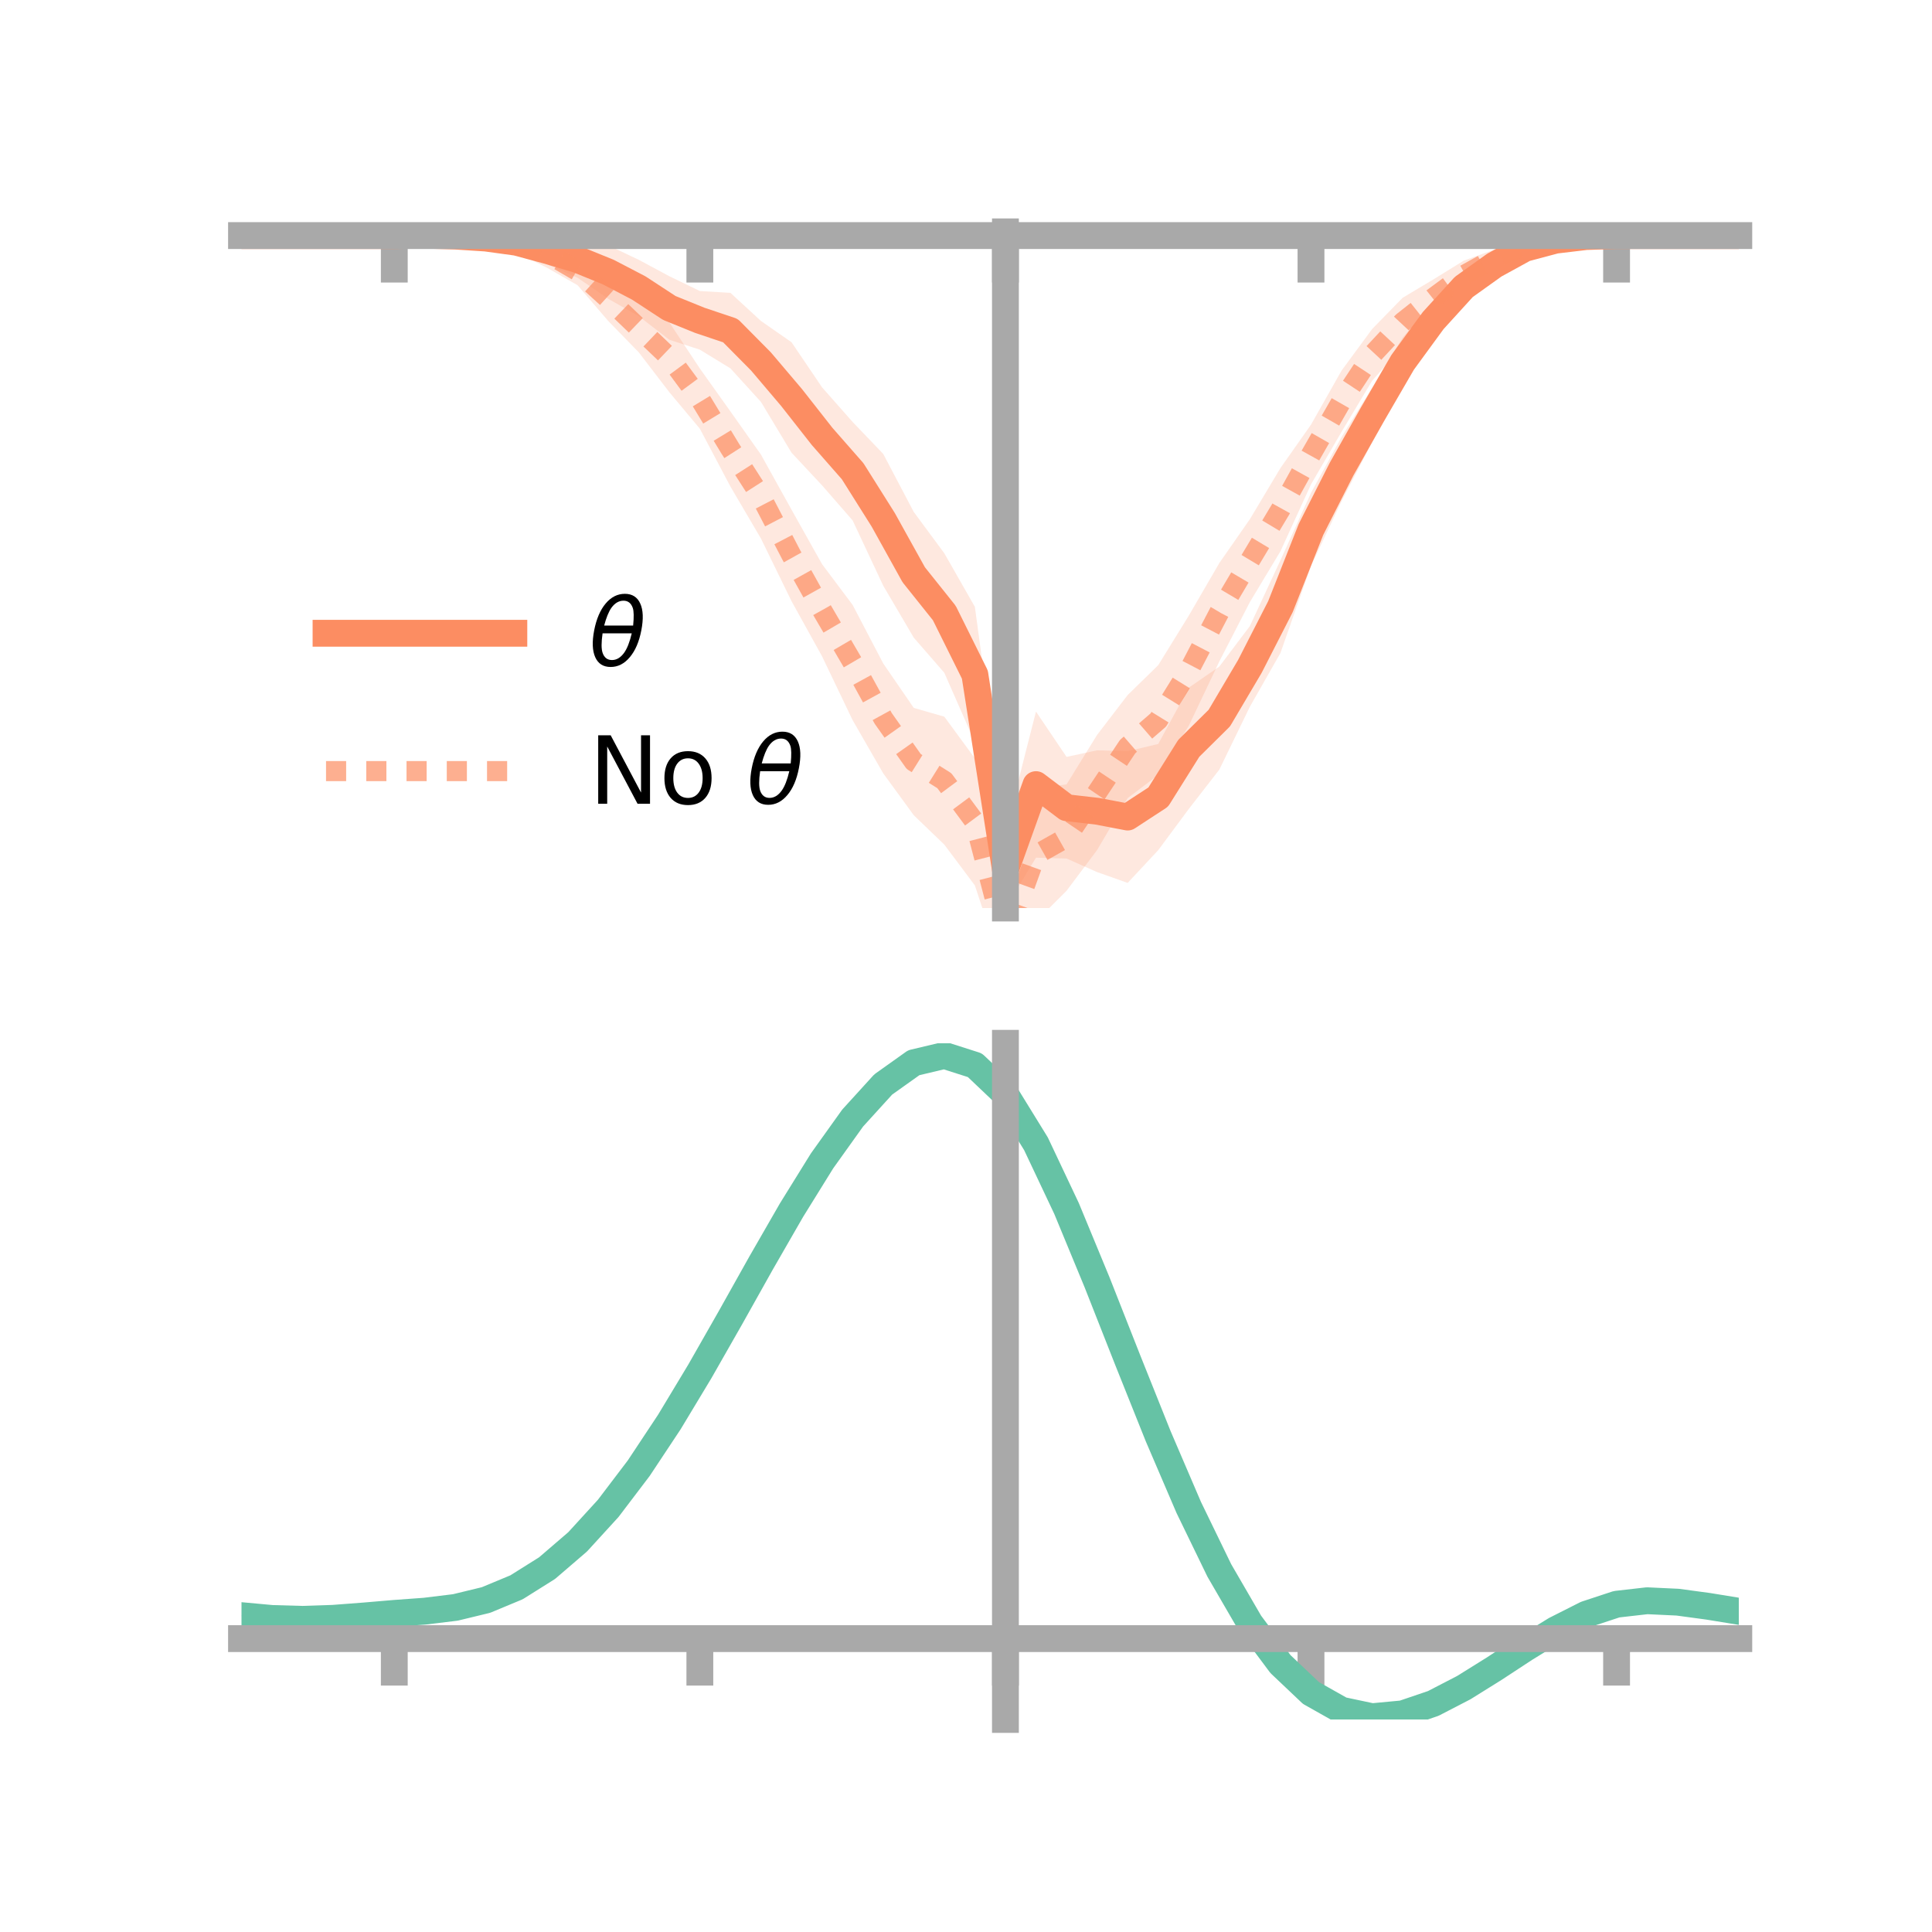 <?xml version="1.0" encoding="utf-8" standalone="no"?>
<!DOCTYPE svg PUBLIC "-//W3C//DTD SVG 1.1//EN"
  "http://www.w3.org/Graphics/SVG/1.1/DTD/svg11.dtd">
<!-- Created with matplotlib (https://matplotlib.org/) -->
<svg height="144pt" version="1.1" viewBox="0 0 144 144" width="144pt" xmlns="http://www.w3.org/2000/svg" xmlns:xlink="http://www.w3.org/1999/xlink">
 <defs>
  <style type="text/css">*{stroke-linecap:butt;stroke-linejoin:round;}</style>
 </defs>
 <g id="figure_1">
  <g id="patch_1">
   <path d="M 0 144 
L 144 144 
L 144 0 
L 0 0 
z
" style="fill:none;"/>
  </g>
  <g id="axes_1">
   <g id="patch_2">
    <path d="M 18 67.68 
L 129.6 67.68 
L 129.6 17.28 
L 18 17.28 
z
" style="fill:none;"/>
   </g>
   <g id="PolyCollection_1">
    <path clip-path="url(#p7d3a6b3ad5)" d="M 18 17.557 
L 18 17.557 
L 20.278 17.557 
L 22.555 17.557 
L 24.833 17.557 
L 27.11 17.557 
L 29.388 17.557 
L 31.665 17.416 
L 33.943 17.357 
L 36.22 17.28 
L 38.498 17.383 
L 40.776 17.641 
L 43.053 17.994 
L 45.331 18.282 
L 47.608 19.364 
L 49.886 20.586 
L 52.163 21.692 
L 54.441 21.827 
L 56.718 23.923 
L 58.996 25.509 
L 61.273 28.872 
L 63.551 31.452 
L 65.829 33.83 
L 68.106 38.157 
L 70.384 41.239 
L 72.661 45.229 
L 74.939 61.977 
L 77.216 53.037 
L 79.494 56.414 
L 81.771 55.925 
L 84.049 55.99 
L 86.327 55.452 
L 88.604 51.256 
L 90.882 49.682 
L 93.159 46.663 
L 95.437 41.759 
L 97.714 36.738 
L 99.992 32.571 
L 102.269 28.899 
L 104.547 25.162 
L 106.824 22.502 
L 109.102 20.38 
L 111.38 19.071 
L 113.657 18.04 
L 115.935 17.658 
L 118.212 17.538 
L 120.49 17.556 
L 122.767 17.557 
L 125.045 17.557 
L 127.322 17.557 
L 129.6 17.557 
L 129.6 17.557 
L 129.6 17.557 
L 127.322 17.557 
L 125.045 17.557 
L 122.767 17.557 
L 120.49 17.558 
L 118.212 17.726 
L 115.935 18.147 
L 113.657 18.98 
L 111.38 20.447 
L 109.102 22.397 
L 106.824 25.277 
L 104.547 28.846 
L 102.269 32.963 
L 99.992 37.363 
L 97.714 42.179 
L 95.437 48.67 
L 93.159 52.674 
L 90.882 57.362 
L 88.604 60.296 
L 86.327 63.367 
L 84.049 65.807 
L 81.771 65 
L 79.494 63.989 
L 77.216 63.925 
L 74.939 67.68 
L 72.661 55.329 
L 70.384 50.146 
L 68.106 47.526 
L 65.829 43.65 
L 63.551 38.791 
L 61.273 36.178 
L 58.996 33.741 
L 56.718 29.957 
L 54.441 27.456 
L 52.163 26.063 
L 49.886 25.322 
L 47.608 23.564 
L 45.331 22.269 
L 43.053 20.705 
L 40.776 19.702 
L 38.498 18.731 
L 36.22 18.208 
L 33.943 17.834 
L 31.665 17.638 
L 29.388 17.557 
L 27.11 17.557 
L 24.833 17.557 
L 22.555 17.557 
L 20.278 17.557 
L 18 17.557 
z
" style="fill:#fc8d62;fill-opacity:0.2;"/>
   </g>
   <g id="PolyCollection_2">
    <path clip-path="url(#p7d3a6b3ad5)" d="M 18 17.557 
L 18 17.557 
L 20.278 17.557 
L 22.555 17.557 
L 24.833 17.557 
L 27.11 17.557 
L 29.388 17.557 
L 31.665 17.442 
L 33.943 17.301 
L 36.22 17.349 
L 38.498 17.417 
L 40.776 17.79 
L 43.053 19.146 
L 45.331 20.618 
L 47.608 22.652 
L 49.886 24.025 
L 52.163 27.467 
L 54.441 30.665 
L 56.718 33.885 
L 58.996 37.99 
L 61.273 42.052 
L 63.551 45.089 
L 65.829 49.448 
L 68.106 52.762 
L 70.384 53.418 
L 72.661 56.519 
L 74.939 67.126 
L 77.216 58.761 
L 79.494 58.466 
L 81.771 54.775 
L 84.049 51.804 
L 86.327 49.579 
L 88.604 45.888 
L 90.882 41.964 
L 93.159 38.697 
L 95.437 34.886 
L 97.714 31.653 
L 99.992 27.623 
L 102.269 24.526 
L 104.547 22.193 
L 106.824 20.833 
L 109.102 19.426 
L 111.38 18.604 
L 113.657 17.778 
L 115.935 17.514 
L 118.212 17.513 
L 120.49 17.556 
L 122.767 17.557 
L 125.045 17.557 
L 127.322 17.557 
L 129.6 17.557 
L 129.6 17.557 
L 129.6 17.557 
L 127.322 17.557 
L 125.045 17.557 
L 122.767 17.557 
L 120.49 17.559 
L 118.212 17.705 
L 115.935 18.134 
L 113.657 18.74 
L 111.38 19.914 
L 109.102 21.613 
L 106.824 23.575 
L 104.547 25.816 
L 102.269 28.381 
L 99.992 32.184 
L 97.714 36.104 
L 95.437 41.088 
L 93.159 44.874 
L 90.882 49.298 
L 88.604 54.096 
L 86.327 57.764 
L 84.049 59.483 
L 81.771 63.357 
L 79.494 66.394 
L 77.216 68.669 
L 74.939 72.878 
L 72.661 65.994 
L 70.384 62.954 
L 68.106 60.761 
L 65.829 57.639 
L 63.551 53.679 
L 61.273 48.921 
L 58.996 44.807 
L 56.718 40.142 
L 54.441 36.262 
L 52.163 31.953 
L 49.886 29.23 
L 47.608 26.258 
L 45.331 23.922 
L 43.053 21.262 
L 40.776 19.96 
L 38.498 18.807 
L 36.22 18.205 
L 33.943 17.91 
L 31.665 17.659 
L 29.388 17.557 
L 27.11 17.557 
L 24.833 17.557 
L 22.555 17.557 
L 20.278 17.557 
L 18 17.557 
z
" style="fill:#fc8d62;fill-opacity:0.2;"/>
   </g>
   <g id="matplotlib.axis_1">
    <g id="xtick_1">
     <g id="line2d_1">
      <defs>
       <path d="M 0 0 
L 0 3.5 
" id="m6bbff2707d" style="stroke:#a9a9a9;stroke-width:2;"/>
      </defs>
      <g>
       <use style="fill:#a9a9a9;stroke:#a9a9a9;stroke-width:2;" x="29.388" xlink:href="#m6bbff2707d" y="17.557"/>
      </g>
     </g>
    </g>
    <g id="xtick_2">
     <g id="line2d_2">
      <g>
       <use style="fill:#a9a9a9;stroke:#a9a9a9;stroke-width:2;" x="52.163" xlink:href="#m6bbff2707d" y="17.557"/>
      </g>
     </g>
    </g>
    <g id="xtick_3">
     <g id="line2d_3">
      <g>
       <use style="fill:#a9a9a9;stroke:#a9a9a9;stroke-width:2;" x="74.939" xlink:href="#m6bbff2707d" y="17.557"/>
      </g>
     </g>
    </g>
    <g id="xtick_4">
     <g id="line2d_4">
      <g>
       <use style="fill:#a9a9a9;stroke:#a9a9a9;stroke-width:2;" x="97.714" xlink:href="#m6bbff2707d" y="17.557"/>
      </g>
     </g>
    </g>
    <g id="xtick_5">
     <g id="line2d_5">
      <g>
       <use style="fill:#a9a9a9;stroke:#a9a9a9;stroke-width:2;" x="120.49" xlink:href="#m6bbff2707d" y="17.557"/>
      </g>
     </g>
    </g>
   </g>
   <g id="matplotlib.axis_2"/>
   <g id="line2d_6">
    <path clip-path="url(#p7d3a6b3ad5)" d="M 18 17.557 
L 20.278 17.557 
L 22.555 17.557 
L 24.833 17.557 
L 27.11 17.557 
L 29.388 17.557 
L 31.665 17.527 
L 33.943 17.596 
L 36.22 17.744 
L 38.498 18.057 
L 40.776 18.671 
L 43.053 19.349 
L 45.331 20.276 
L 47.608 21.464 
L 49.886 22.954 
L 52.163 23.877 
L 54.441 24.641 
L 56.718 26.94 
L 58.996 29.625 
L 61.273 32.525 
L 63.551 35.122 
L 65.829 38.74 
L 68.106 42.841 
L 70.384 45.692 
L 72.661 50.279 
L 74.939 64.829 
L 77.216 58.481 
L 79.494 60.202 
L 81.771 60.463 
L 84.049 60.898 
L 86.327 59.41 
L 88.604 55.776 
L 90.882 53.522 
L 93.159 49.668 
L 95.437 45.215 
L 97.714 39.458 
L 99.992 34.967 
L 102.269 30.931 
L 104.547 27.004 
L 106.824 23.89 
L 109.102 21.389 
L 111.38 19.759 
L 113.657 18.51 
L 115.935 17.903 
L 118.212 17.632 
L 120.49 17.557 
L 122.767 17.557 
L 125.045 17.557 
L 127.322 17.557 
L 129.6 17.557 
" style="fill:none;stroke:#fc8d62;stroke-linecap:square;stroke-width:2;"/>
   </g>
   <g id="line2d_7">
    <path clip-path="url(#p7d3a6b3ad5)" d="M 18 17.557 
L 20.278 17.557 
L 22.555 17.557 
L 24.833 17.557 
L 27.11 17.557 
L 29.388 17.557 
L 31.665 17.55 
L 33.943 17.605 
L 36.22 17.777 
L 38.498 18.112 
L 40.776 18.875 
L 43.053 20.204 
L 45.331 22.27 
L 47.608 24.455 
L 49.886 26.628 
L 52.163 29.71 
L 54.441 33.463 
L 56.718 37.014 
L 58.996 41.398 
L 61.273 45.486 
L 63.551 49.384 
L 65.829 53.543 
L 68.106 56.762 
L 70.384 58.186 
L 72.661 61.256 
L 74.939 70.002 
L 77.216 63.715 
L 79.494 62.43 
L 81.771 59.066 
L 84.049 55.643 
L 86.327 53.671 
L 88.604 49.992 
L 90.882 45.631 
L 93.159 41.785 
L 95.437 37.987 
L 97.714 33.879 
L 99.992 29.903 
L 102.269 26.453 
L 104.547 24.005 
L 106.824 22.204 
L 109.102 20.52 
L 111.38 19.259 
L 113.657 18.259 
L 115.935 17.824 
L 118.212 17.609 
L 120.49 17.558 
L 122.767 17.557 
L 125.045 17.557 
L 127.322 17.557 
L 129.6 17.557 
" style="fill:none;stroke:#fc8d62;stroke-dasharray:1.5,1.5;stroke-dashoffset:0;stroke-opacity:0.7;stroke-width:1.5;"/>
   </g>
   <g id="patch_3">
    <path d="M 74.939 67.68 
L 74.939 17.28 
" style="fill:none;stroke:#a9a9a9;stroke-linecap:square;stroke-linejoin:miter;stroke-width:2;"/>
   </g>
   <g id="patch_4">
    <path d="M 129.6 67.68 
L 129.6 17.28 
" style="fill:none;"/>
   </g>
   <g id="patch_5">
    <path d="M 18 17.557 
L 129.6 17.557 
" style="fill:none;stroke:#a9a9a9;stroke-linecap:square;stroke-linejoin:miter;stroke-width:2;"/>
   </g>
   <g id="patch_6">
    <path d="M 18 17.28 
L 129.6 17.28 
" style="fill:none;"/>
   </g>
   <g id="legend_1">
    <g id="line2d_8">
     <path d="M 24.3 47.2 
L 38.3 47.2 
" style="fill:none;stroke:#fc8d62;stroke-linecap:square;stroke-width:2;"/>
    </g>
    <g id="line2d_9"/>
    <g id="text_1">
     <!-- $\theta$ -->
     <g transform="translate(43.9 49.65)scale(0.07 -0.07)">
      <defs>
       <path d="M 45.516 34.672 
L 14.453 34.672 
Q 12.359 20.062 14.5 13.875 
Q 17.188 6.25 24.469 6.25 
Q 31.781 6.25 37.359 13.922 
Q 42.234 20.656 45.516 34.672 
z
M 47.016 42.969 
Q 48.344 56.844 46.625 61.719 
Q 43.953 69.438 36.766 69.438 
Q 29.297 69.438 23.828 61.812 
Q 19.531 55.672 16.156 42.969 
z
M 38.188 76.766 
Q 49.906 76.766 54.594 66.406 
Q 59.281 56.109 55.719 37.844 
Q 52.203 19.625 43.453 9.281 
Q 34.766 -1.125 23.047 -1.125 
Q 11.281 -1.125 6.641 9.281 
Q 2 19.625 5.516 37.844 
Q 9.078 56.109 17.719 66.406 
Q 26.422 76.766 38.188 76.766 
z
" id="DejaVuSans-Oblique-952"/>
      </defs>
      <use transform="translate(0 0.234)" xlink:href="#DejaVuSans-Oblique-952"/>
     </g>
    </g>
    <g id="line2d_10">
     <path d="M 24.3 57.474 
L 38.3 57.474 
" style="fill:none;stroke:#fc8d62;stroke-dasharray:1.5,1.5;stroke-dashoffset:0;stroke-opacity:0.7;stroke-width:1.5;"/>
    </g>
    <g id="line2d_11"/>
    <g id="text_2">
     <!-- No $\theta$ -->
     <g transform="translate(43.9 59.924)scale(0.07 -0.07)">
      <defs>
       <path d="M 9.812 72.906 
L 23.094 72.906 
L 55.422 11.922 
L 55.422 72.906 
L 64.984 72.906 
L 64.984 0 
L 51.703 0 
L 19.391 60.984 
L 19.391 0 
L 9.812 0 
z
" id="DejaVuSans-78"/>
       <path d="M 30.609 48.391 
Q 23.391 48.391 19.188 42.75 
Q 14.984 37.109 14.984 27.297 
Q 14.984 17.484 19.156 11.844 
Q 23.344 6.203 30.609 6.203 
Q 37.797 6.203 41.984 11.859 
Q 46.188 17.531 46.188 27.297 
Q 46.188 37.016 41.984 42.703 
Q 37.797 48.391 30.609 48.391 
z
M 30.609 56 
Q 42.328 56 49.016 48.375 
Q 55.719 40.766 55.719 27.297 
Q 55.719 13.875 49.016 6.219 
Q 42.328 -1.422 30.609 -1.422 
Q 18.844 -1.422 12.172 6.219 
Q 5.516 13.875 5.516 27.297 
Q 5.516 40.766 12.172 48.375 
Q 18.844 56 30.609 56 
z
" id="DejaVuSans-111"/>
       <path id="DejaVuSans-32"/>
      </defs>
      <use transform="translate(0 0.234)" xlink:href="#DejaVuSans-78"/>
      <use transform="translate(74.805 0.234)" xlink:href="#DejaVuSans-111"/>
      <use transform="translate(135.986 0.234)" xlink:href="#DejaVuSans-32"/>
      <use transform="translate(167.773 0.234)" xlink:href="#DejaVuSans-Oblique-952"/>
     </g>
    </g>
   </g>
  </g>
  <g id="axes_2">
   <g id="patch_7">
    <path d="M 18 128.16 
L 129.6 128.16 
L 129.6 77.76 
L 18 77.76 
z
" style="fill:none;"/>
   </g>
   <g id="PolyCollection_3">
    <path clip-path="url(#p03e08eb120)" d="M 18 120.46 
L 18 120.384 
L 20.278 120.603 
L 22.555 120.666 
L 24.833 120.582 
L 27.11 120.4 
L 29.388 120.198 
L 31.665 120.026 
L 33.943 119.743 
L 36.22 119.186 
L 38.498 118.228 
L 40.776 116.777 
L 43.053 114.783 
L 45.331 112.238 
L 47.608 109.173 
L 49.886 105.657 
L 52.163 101.791 
L 54.441 97.704 
L 56.718 93.551 
L 58.996 89.506 
L 61.273 85.759 
L 63.551 82.509 
L 65.829 79.958 
L 68.106 78.309 
L 70.384 77.76 
L 72.661 78.499 
L 74.939 80.696 
L 77.216 84.441 
L 79.494 89.332 
L 81.771 94.919 
L 84.049 100.783 
L 86.327 106.561 
L 88.604 111.949 
L 90.882 116.715 
L 93.159 120.693 
L 95.437 123.788 
L 97.714 125.968 
L 99.992 127.261 
L 102.269 127.747 
L 104.547 127.54 
L 106.824 126.778 
L 109.102 125.617 
L 111.38 124.221 
L 113.657 122.753 
L 115.935 121.373 
L 118.212 120.234 
L 120.49 119.488 
L 122.767 119.231 
L 125.045 119.343 
L 127.322 119.662 
L 129.6 120.045 
L 129.6 120.147 
L 129.6 120.147 
L 127.322 119.789 
L 125.045 119.49 
L 122.767 119.389 
L 120.49 119.652 
L 118.212 120.407 
L 115.935 121.571 
L 113.657 122.994 
L 111.38 124.512 
L 109.102 125.956 
L 106.824 127.153 
L 104.547 127.939 
L 102.269 128.16 
L 99.992 127.683 
L 97.714 126.408 
L 95.437 124.271 
L 93.159 121.256 
L 90.882 117.393 
L 88.604 112.772 
L 86.327 107.547 
L 84.049 101.941 
L 81.771 96.246 
L 79.494 90.816 
L 77.216 86.061 
L 74.939 82.421 
L 72.661 80.291 
L 70.384 79.577 
L 68.106 80.11 
L 65.829 81.703 
L 63.551 84.16 
L 61.273 87.285 
L 58.996 90.881 
L 56.718 94.756 
L 54.441 98.729 
L 52.163 102.635 
L 49.886 106.328 
L 47.608 109.687 
L 45.331 112.618 
L 43.053 115.058 
L 40.776 116.98 
L 38.498 118.389 
L 36.22 119.327 
L 33.943 119.872 
L 31.665 120.147 
L 29.388 120.309 
L 27.11 120.495 
L 24.833 120.658 
L 22.555 120.725 
L 20.278 120.661 
L 18 120.46 
z
" style="fill:#66c2a5;fill-opacity:0.2;"/>
   </g>
   <g id="matplotlib.axis_3">
    <g id="xtick_6">
     <g id="line2d_12">
      <g>
       <use style="fill:#a9a9a9;stroke:#a9a9a9;stroke-width:2;" x="29.388" xlink:href="#m6bbff2707d" y="122.132"/>
      </g>
     </g>
    </g>
    <g id="xtick_7">
     <g id="line2d_13">
      <g>
       <use style="fill:#a9a9a9;stroke:#a9a9a9;stroke-width:2;" x="52.163" xlink:href="#m6bbff2707d" y="122.132"/>
      </g>
     </g>
    </g>
    <g id="xtick_8">
     <g id="line2d_14">
      <g>
       <use style="fill:#a9a9a9;stroke:#a9a9a9;stroke-width:2;" x="74.939" xlink:href="#m6bbff2707d" y="122.132"/>
      </g>
     </g>
    </g>
    <g id="xtick_9">
     <g id="line2d_15">
      <g>
       <use style="fill:#a9a9a9;stroke:#a9a9a9;stroke-width:2;" x="97.714" xlink:href="#m6bbff2707d" y="122.132"/>
      </g>
     </g>
    </g>
    <g id="xtick_10">
     <g id="line2d_16">
      <g>
       <use style="fill:#a9a9a9;stroke:#a9a9a9;stroke-width:2;" x="120.49" xlink:href="#m6bbff2707d" y="122.132"/>
      </g>
     </g>
    </g>
   </g>
   <g id="matplotlib.axis_4"/>
   <g id="line2d_17">
    <path clip-path="url(#p03e08eb120)" d="M 18 120.422 
L 20.278 120.632 
L 22.555 120.696 
L 24.833 120.62 
L 27.11 120.447 
L 29.388 120.253 
L 31.665 120.087 
L 33.943 119.808 
L 36.22 119.256 
L 38.498 118.309 
L 40.776 116.879 
L 43.053 114.921 
L 45.331 112.428 
L 47.608 109.43 
L 49.886 105.993 
L 52.163 102.213 
L 54.441 98.217 
L 56.718 94.153 
L 58.996 90.194 
L 61.273 86.522 
L 63.551 83.335 
L 65.829 80.831 
L 68.106 79.21 
L 70.384 78.668 
L 72.661 79.395 
L 74.939 81.558 
L 77.216 85.251 
L 79.494 90.074 
L 81.771 95.582 
L 84.049 101.362 
L 86.327 107.054 
L 88.604 112.361 
L 90.882 117.054 
L 93.159 120.975 
L 95.437 124.03 
L 97.714 126.188 
L 99.992 127.472 
L 102.269 127.954 
L 104.547 127.739 
L 106.824 126.966 
L 109.102 125.787 
L 111.38 124.367 
L 113.657 122.874 
L 115.935 121.472 
L 118.212 120.321 
L 120.49 119.57 
L 122.767 119.31 
L 125.045 119.417 
L 127.322 119.725 
L 129.6 120.096 
" style="fill:none;stroke:#66c2a5;stroke-linecap:square;stroke-width:2;"/>
   </g>
   <g id="patch_8">
    <path d="M 74.939 128.16 
L 74.939 77.76 
" style="fill:none;stroke:#a9a9a9;stroke-linecap:square;stroke-linejoin:miter;stroke-width:2;"/>
   </g>
   <g id="patch_9">
    <path d="M 129.6 128.16 
L 129.6 77.76 
" style="fill:none;"/>
   </g>
   <g id="patch_10">
    <path d="M 18 122.132 
L 129.6 122.132 
" style="fill:none;stroke:#a9a9a9;stroke-linecap:square;stroke-linejoin:miter;stroke-width:2;"/>
   </g>
   <g id="patch_11">
    <path d="M 18 77.76 
L 129.6 77.76 
" style="fill:none;"/>
   </g>
  </g>
 </g>
 <defs>
  <clipPath id="p7d3a6b3ad5">
   <rect height="50.4" width="111.6" x="18" y="17.28"/>
  </clipPath>
  <clipPath id="p03e08eb120">
   <rect height="50.4" width="111.6" x="18" y="77.76"/>
  </clipPath>
 </defs>
</svg>
